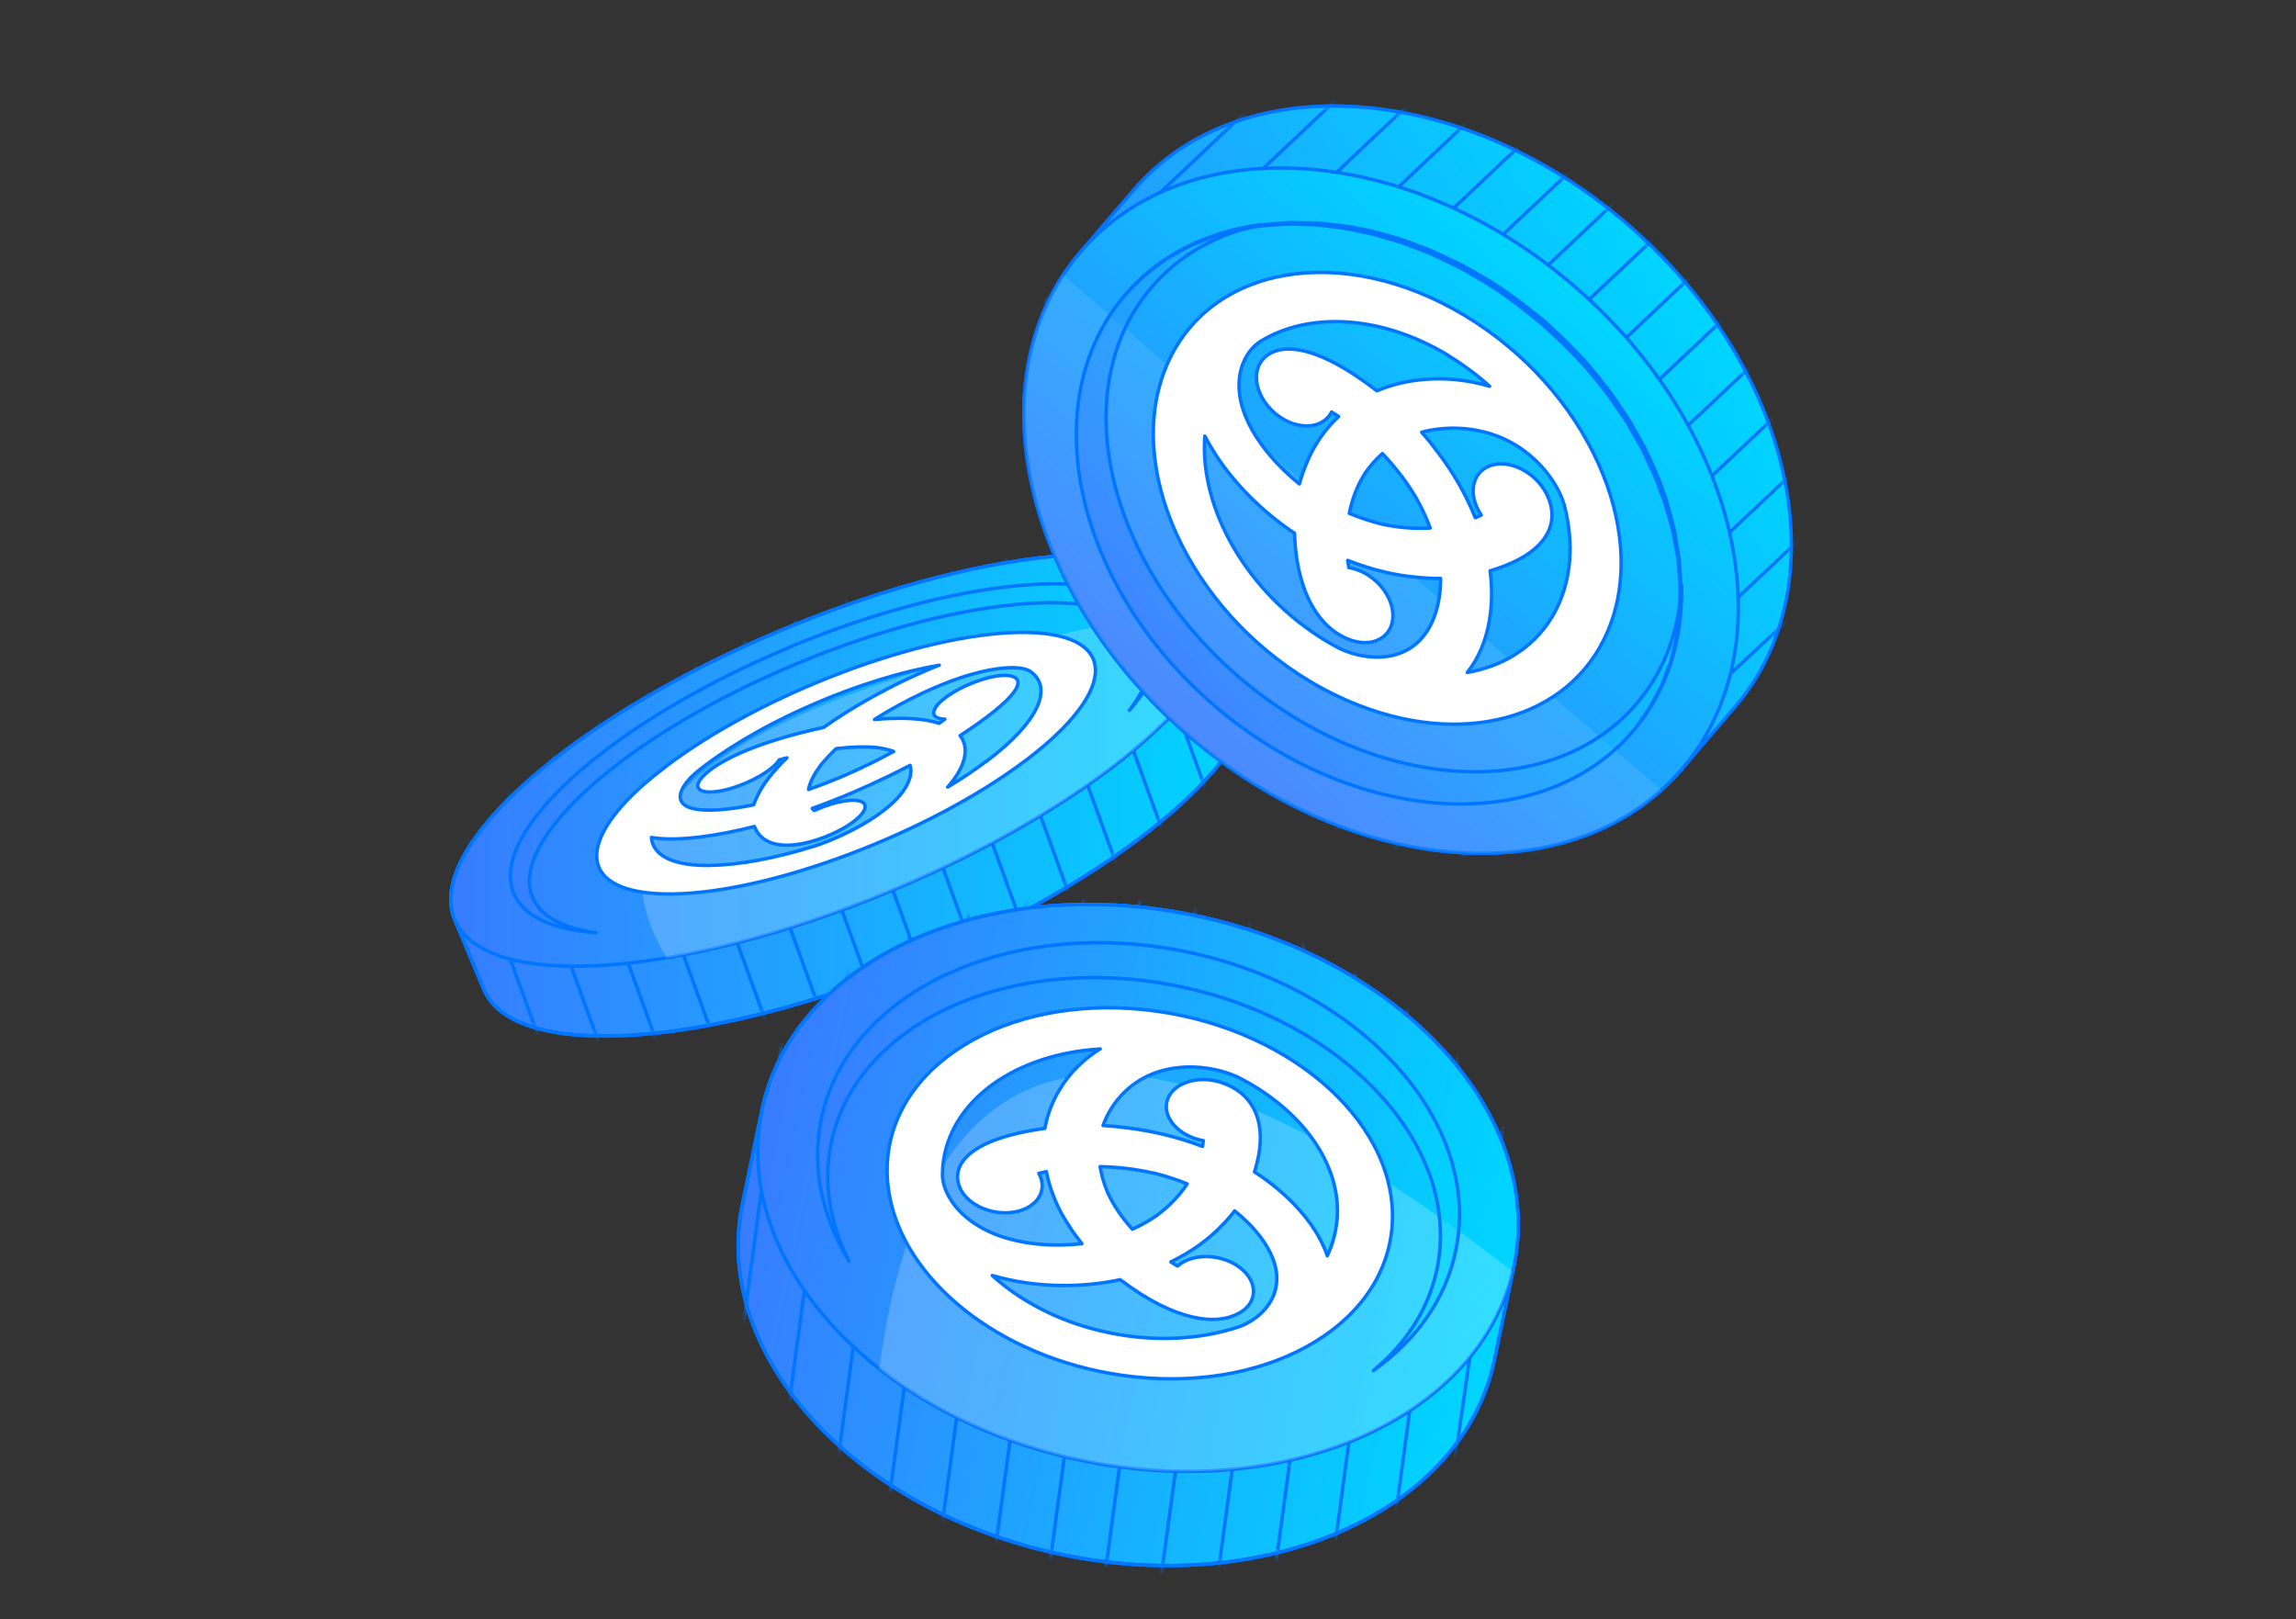 <svg width="336" height="237" viewBox="0 0 336 237" fill="none" xmlns="http://www.w3.org/2000/svg">
<rect x="0" y="0" width="336" height="237" fill="#333333" stroke="none"/>
<g clip-path="url(#clip0_340_25292)">
<path d="M178.468 87.909C174.074 77.368 145.446 79.258 114.537 92.15C83.627 105.042 62.152 124.047 66.546 134.589C67.278 136.36 70.071 143.036 70.804 144.807C75.197 155.366 103.825 153.458 134.734 140.567C165.644 127.675 187.119 108.669 182.725 98.128C181.993 96.356 179.2 89.681 178.468 87.909V87.909Z" fill="url(#paint0_linear_340_25292)" stroke="#0075FF" stroke-width="0.5" stroke-linejoin="round"/>
<g style="mix-blend-mode:multiply" opacity="0.3">
<path d="M178.468 87.909C174.074 77.368 145.446 79.258 114.537 92.15C83.627 105.042 62.152 124.047 66.546 134.589C67.278 136.36 70.071 143.036 70.804 144.807C75.197 155.366 103.825 153.458 134.734 140.567C165.644 127.675 187.119 108.669 182.725 98.128C181.993 96.356 179.2 89.681 178.468 87.909V87.909Z" fill="url(#paint1_linear_340_25292)"/>
<path d="M178.468 87.909C174.074 77.368 145.446 79.258 114.537 92.15C83.627 105.042 62.152 124.047 66.546 134.589C67.278 136.36 70.071 143.036 70.804 144.807C75.197 155.366 103.825 153.458 134.734 140.567C165.644 127.675 187.119 108.669 182.725 98.128C181.993 96.356 179.2 89.681 178.468 87.909V87.909Z" stroke="#0075FF" stroke-width="0.5" stroke-linejoin="round"/>
</g>
<path d="M178.468 87.909C174.074 77.368 145.446 79.258 114.537 92.15C83.627 105.042 62.152 124.047 66.546 134.589C67.278 136.36 70.071 143.036 70.804 144.807C75.197 155.366 103.825 153.458 134.734 140.567C165.644 127.675 187.119 108.669 182.725 98.128C181.993 96.356 179.2 89.681 178.468 87.909V87.909Z" stroke="#0075FF" stroke-width="0.5" stroke-linejoin="round"/>
<mask id="mask0_340_25292" style="mask-type:alpha" maskUnits="userSpaceOnUse" x="65" y="81" width="119" height="71">
<path d="M178.468 87.909C174.074 77.368 145.447 79.258 114.537 92.15C83.627 105.042 62.153 124.047 66.546 134.589C67.279 136.36 70.072 143.036 70.804 144.807C75.198 155.366 103.825 153.458 134.735 140.567C165.644 127.675 187.119 108.669 182.725 98.128C181.993 96.356 179.2 89.681 178.468 87.909V87.909Z" fill="url(#paint2_linear_340_25292)"/>
</mask>
<g mask="url(#mask0_340_25292)">
<path d="M51.188 75.511L91.782 187.58" stroke="#0075FF" stroke-width="0.5" stroke-linejoin="round"/>
<path d="M59.038 73.661L99.632 185.73" stroke="#0075FF" stroke-width="0.5" stroke-linejoin="round"/>
<path d="M66.886 71.813L107.48 183.882" stroke="#0075FF" stroke-width="0.5" stroke-linejoin="round"/>
<path d="M74.736 69.965L115.33 182.034" stroke="#0075FF" stroke-width="0.5" stroke-linejoin="round"/>
<path d="M90.436 66.269L131.03 178.338" stroke="#0075FF" stroke-width="0.5" stroke-linejoin="round"/>
<path d="M98.286 64.421L138.88 176.49" stroke="#0075FF" stroke-width="0.5" stroke-linejoin="round"/>
<path d="M82.586 68.118L123.18 180.187" stroke="#0075FF" stroke-width="0.5" stroke-linejoin="round"/>
<path d="M106.138 62.573L146.732 174.643" stroke="#0075FF" stroke-width="0.5" stroke-linejoin="round"/>
<path d="M113.988 60.726L154.582 172.795" stroke="#0075FF" stroke-width="0.5" stroke-linejoin="round"/>
<path d="M121.838 58.878L162.432 170.947" stroke="#0075FF" stroke-width="0.5" stroke-linejoin="round"/>
<path d="M129.688 57.03L170.282 169.099" stroke="#0075FF" stroke-width="0.5" stroke-linejoin="round"/>
<path d="M137.538 55.181L178.132 167.251" stroke="#0075FF" stroke-width="0.5" stroke-linejoin="round"/>
<path d="M145.386 53.334L185.98 165.403" stroke="#0075FF" stroke-width="0.5" stroke-linejoin="round"/>
<path d="M153.236 51.485L193.83 163.554" stroke="#0075FF" stroke-width="0.5" stroke-linejoin="round"/>
<path d="M161.086 49.637L200.702 161.926" stroke="#0075FF" stroke-width="0.5" stroke-linejoin="round"/>
</g>
<path d="M66.546 134.589C70.94 145.148 99.567 143.24 130.477 130.348C161.387 117.457 182.861 98.451 178.468 87.909C174.074 77.368 145.446 79.258 114.537 92.15C83.627 105.042 62.152 124.047 66.546 134.589Z" fill="url(#paint3_linear_340_25292)" stroke="#0075FF" stroke-width="0.5" stroke-linejoin="round"/>
<path opacity="0.2" d="M97.559 140.193C107.419 138.541 118.779 135.237 130.478 130.367C161.03 117.628 182.352 98.912 178.588 88.302C114.385 99.201 82.709 115.704 97.559 140.193Z" fill="white"/>
<g style="mix-blend-mode:multiply" opacity="0.5">
<path d="M115.612 94.705C89.522 105.587 71.419 121.715 75.182 130.741C76.596 134.147 80.956 136.054 87.206 136.514C82.42 135.85 79.099 134.147 77.941 131.337C74.399 122.839 91.719 107.512 116.617 97.123C141.532 86.735 164.59 85.202 168.133 93.717C169.308 96.527 168.184 100.087 165.288 103.952C169.359 99.184 171.079 94.739 169.648 91.333C165.885 82.307 141.685 83.823 115.595 94.688L115.612 94.705Z" fill="url(#paint4_linear_340_25292)"/>
</g>
<path d="M115.612 94.705C89.522 105.587 71.419 121.715 75.182 130.741C76.596 134.147 80.956 136.054 87.206 136.514C82.42 135.85 79.099 134.147 77.941 131.337C74.399 122.839 91.719 107.512 116.617 97.123C141.532 86.735 164.59 85.202 168.133 93.717C169.308 96.527 168.184 100.087 165.288 103.952C169.359 99.184 171.079 94.739 169.648 91.333C165.885 82.307 141.685 83.823 115.595 94.688L115.612 94.705Z" stroke="#0075FF" stroke-width="0.5" stroke-linejoin="round"/>
<path d="M150.061 111.327C164.068 100.751 163.666 92.364 149.168 92.557C141.954 92.662 132.587 94.886 123.29 98.388C123.22 98.422 123.15 98.44 123.08 98.475C113.782 101.994 104.555 106.809 97.569 112.079C96.904 112.587 96.291 113.077 95.678 113.568C95.643 113.585 95.626 113.62 95.591 113.638C95.188 113.97 94.82 114.286 94.453 114.601C94.453 114.601 94.453 114.601 94.435 114.601C94.102 114.898 93.787 115.179 93.472 115.459C83.825 124.371 85.558 131.007 98.462 130.832C112.96 130.621 136.054 121.885 150.044 111.327H150.061ZM144.336 111.414C142.62 112.71 140.711 113.988 138.68 115.196C138.68 115.196 138.68 115.196 138.698 115.179C141.727 111.729 141.674 109.138 140.501 107.667C149.256 101.942 150.184 99.438 147.925 98.93C147.872 98.93 147.802 98.895 147.732 98.895C145.806 98.58 142.007 99.753 139.258 101.487C136.492 103.22 135.809 104.883 137.735 105.198C137.91 105.233 138.085 105.233 138.278 105.251C138.015 105.444 137.735 105.654 137.437 105.864C135.546 105.251 133.252 105.076 130.801 105.146C129.908 105.146 128.963 105.216 127.965 105.303C130.994 103.378 135.003 101.241 139.065 99.718C142.987 98.247 146.839 97.46 149.343 97.792C149.816 97.862 150.254 97.985 150.569 98.142C150.569 98.142 150.604 98.142 150.621 98.16C154.228 100.489 152.162 105.549 144.336 111.449V111.414ZM123.15 113.69C121.626 114.321 120.016 114.951 118.317 115.546C118.527 114.478 119.105 113.358 119.963 112.185C120.016 112.114 120.051 112.062 120.103 111.992C120.698 111.257 121.451 110.434 122.379 109.558C124.568 109.313 126.441 109.243 127.982 109.383C128.07 109.383 128.14 109.383 128.227 109.401C129.155 109.506 130.013 109.698 130.784 109.978C128.385 111.292 125.934 112.482 123.535 113.515C123.412 113.568 123.29 113.62 123.15 113.673V113.69ZM137.455 97.354C137.455 97.354 137.437 97.354 137.42 97.354C130.451 100.138 124.41 103.693 120.541 106.459C110.403 108.648 104.87 111.502 102.857 113.638C102.804 113.69 102.752 113.76 102.699 113.813C101.264 115.476 102.577 116.334 105.623 115.721C108.67 115.126 112.294 113.288 113.73 111.624C113.852 111.484 113.958 111.344 114.028 111.204C114.395 111.099 114.763 111.011 115.166 110.906C113.047 112.955 111.734 114.706 110.999 116.177C110.701 116.737 110.473 117.28 110.298 117.787C106.901 118.488 103.382 118.838 101.316 118.313C99.32 117.805 98.9 116.404 100.616 114.321C100.931 113.935 101.386 113.48 101.876 113.06C102.332 112.692 102.787 112.325 103.277 111.957C112.399 105.111 126.476 99.228 137.455 97.354ZM104.012 126.664C98.41 126.752 95.521 125.176 95.328 122.567C99.267 123.233 105.361 122.252 110.403 120.957C111.786 124.476 116.391 124.161 120.663 122.515C120.786 122.462 120.891 122.427 121.014 122.375C124.375 121.027 126.862 119.013 126.582 117.875C126.301 116.737 123.36 116.912 119.998 118.26C119.7 118.383 119.42 118.505 119.14 118.628C119.053 118.523 118.948 118.418 118.86 118.313C122.87 116.877 126.459 115.319 129.646 113.778C130.836 113.2 132.027 112.622 133.182 112.009C133.55 113.235 133.077 115.038 131.064 117.087C129.138 119.066 125.706 121.254 121.486 122.988C120.681 123.32 119.806 123.635 119 123.898C119 123.898 118.983 123.898 118.965 123.898C113.52 125.579 108.285 126.594 104.012 126.647V126.664Z" fill="white" stroke="#0075FF" stroke-width="0.5" stroke-linejoin="round"/>
<path d="M158.122 36.886C142.532 55.047 149.603 86.719 173.902 107.623C198.202 128.528 230.53 130.743 246.111 112.569C248.72 109.525 251.281 106.552 253.881 103.495C269.463 85.321 262.391 53.648 238.092 32.744C213.801 11.853 181.474 9.638 165.892 27.812C163.283 30.856 160.723 33.828 158.122 36.886V36.886Z" fill="url(#paint5_linear_340_25292)"/>
<g style="mix-blend-mode:multiply" opacity="0.3">
<path d="M158.122 36.886C142.532 55.047 149.603 86.719 173.902 107.623C198.202 128.528 230.53 130.743 246.111 112.569C248.72 109.525 251.281 106.552 253.881 103.495C269.463 85.321 262.391 53.648 238.092 32.744C213.801 11.853 181.474 9.638 165.892 27.812C163.283 30.856 160.723 33.828 158.122 36.886V36.886Z" fill="url(#paint6_linear_340_25292)"/>
</g>
<mask id="mask1_340_25292" style="mask-type:alpha" maskUnits="userSpaceOnUse" x="149" y="15" width="114" height="110">
<path d="M158.12 36.885C142.53 55.046 149.601 86.718 173.901 107.623C198.201 128.527 230.528 130.742 246.109 112.568C248.719 109.524 251.279 106.552 253.88 103.494C269.461 85.32 262.39 53.648 238.09 32.743C213.799 11.852 181.472 9.637 165.891 27.811C163.281 30.855 160.721 33.828 158.12 36.885V36.885Z" fill="url(#paint7_linear_340_25292)"/>
</mask>
<g mask="url(#mask1_340_25292)">
<path d="M226.013 -24.855L141.806 54.578" stroke="#0075FF" stroke-width="0.5" stroke-linejoin="round"/>
<path d="M230.691 -18.573L146.484 60.86" stroke="#0075FF" stroke-width="0.5" stroke-linejoin="round"/>
<path d="M235.369 -12.292L151.161 67.14" stroke="#0075FF" stroke-width="0.5" stroke-linejoin="round"/>
<path d="M240.046 -6.01L155.839 73.423" stroke="#0075FF" stroke-width="0.5" stroke-linejoin="round"/>
<path d="M249.398 6.556L165.19 85.989" stroke="#0075FF" stroke-width="0.5" stroke-linejoin="round"/>
<path d="M254.075 12.838L169.868 92.271" stroke="#0075FF" stroke-width="0.5" stroke-linejoin="round"/>
<path d="M244.722 0.274L160.514 79.706" stroke="#0075FF" stroke-width="0.5" stroke-linejoin="round"/>
<path d="M258.753 19.122L174.545 98.555" stroke="#0075FF" stroke-width="0.5" stroke-linejoin="round"/>
<path d="M263.428 25.405L179.221 104.838" stroke="#0075FF" stroke-width="0.5" stroke-linejoin="round"/>
<path d="M268.106 31.688L183.899 111.12" stroke="#0075FF" stroke-width="0.5" stroke-linejoin="round"/>
<path d="M272.782 37.97L188.574 117.403" stroke="#0075FF" stroke-width="0.5" stroke-linejoin="round"/>
<path d="M277.459 44.252L193.252 123.685" stroke="#0075FF" stroke-width="0.5" stroke-linejoin="round"/>
<path d="M282.135 50.534L197.927 129.967" stroke="#0075FF" stroke-width="0.5" stroke-linejoin="round"/>
<path d="M286.813 56.815L202.605 136.248" stroke="#0075FF" stroke-width="0.5" stroke-linejoin="round"/>
<path d="M291.488 63.099L206.708 141.745" stroke="#0075FF" stroke-width="0.5" stroke-linejoin="round"/>
</g>
<path d="M158.122 36.886C142.532 55.047 149.603 86.719 173.902 107.623C198.202 128.528 230.53 130.743 246.111 112.569C248.72 109.525 251.281 106.552 253.881 103.495C269.463 85.321 262.391 53.648 238.092 32.744C213.801 11.853 181.474 9.638 165.892 27.812C163.283 30.856 160.723 33.828 158.122 36.886V36.886Z" stroke="#0075FF" stroke-width="0.5" stroke-linejoin="round"/>
<path d="M246.118 112.579C261.697 94.408 254.626 62.732 230.324 41.83C206.022 20.928 173.691 18.714 158.111 36.886C142.532 55.057 149.602 86.732 173.905 107.634C198.207 128.537 230.538 130.751 246.118 112.579Z" fill="url(#paint8_linear_340_25292)" stroke="#0075FF" stroke-width="0.5" stroke-linejoin="round"/>
<path opacity="0.1" d="M155.566 40.28C143.446 58.804 151.047 87.973 173.899 107.624C196.751 127.274 226.689 130.409 243.135 115.62L155.566 40.28Z" fill="white"/>
<g style="mix-blend-mode:multiply" opacity="0.5">
<path d="M177.669 103.231C198.189 120.874 225.618 122.584 238.94 107.048C243.975 101.178 246.274 93.685 246.079 85.668C245.754 92.167 243.611 98.2 239.461 103.038C226.902 117.681 200.852 115.894 181.267 99.049C161.682 82.205 155.979 56.669 168.537 42.025C172.687 37.187 178.315 34.145 184.696 32.856C176.762 33.873 169.709 37.274 164.66 43.152C151.338 58.689 157.163 85.579 177.669 103.231Z" fill="url(#paint9_linear_340_25292)"/>
</g>
<path d="M177.669 103.231C198.189 120.874 225.618 122.584 238.94 107.048C243.975 101.178 246.274 93.685 246.079 85.668C245.754 92.167 243.611 98.2 239.461 103.038C226.902 117.681 200.852 115.894 181.267 99.049C161.682 82.205 155.979 56.669 168.537 42.025C172.687 37.187 178.315 34.145 184.696 32.856C176.762 33.873 169.709 37.274 164.66 43.152C151.338 58.689 157.163 85.579 177.669 103.231Z" stroke="#0075FF" stroke-width="0.5" stroke-linejoin="round"/>
<path d="M239.032 106.484C239.032 106.484 239.338 106.069 239.908 105.265C240.187 104.867 240.555 104.372 240.964 103.791C241.396 103.215 241.711 102.463 242.166 101.659C242.386 101.261 242.602 100.827 242.854 100.389C243.083 99.947 243.224 99.427 243.431 98.922C243.805 97.879 244.305 96.792 244.546 95.547C244.853 94.316 245.21 93.013 245.313 91.588C245.408 90.884 245.486 90.154 245.578 89.415C245.589 88.671 245.604 87.904 245.611 87.124C245.717 85.56 245.462 83.944 245.345 82.276C245.294 81.437 245.067 80.598 244.926 79.74C244.749 78.888 244.671 78.008 244.391 77.146C243.889 75.422 243.468 73.644 242.738 71.896C242.391 71.02 242.12 70.113 241.702 69.246C241.296 68.369 240.878 67.502 240.472 66.625C240.094 65.731 239.554 64.885 239.064 64.026C238.56 63.176 238.114 62.269 237.548 61.441C236.401 59.794 235.331 58.057 233.991 56.499C231.519 53.227 228.472 50.314 225.42 47.541C222.149 44.874 218.873 42.346 215.259 40.39C213.52 39.309 211.655 38.506 209.83 37.617C208.917 37.173 207.964 36.872 207.061 36.5C206.139 36.159 205.231 35.75 204.278 35.508C203.342 35.234 202.42 34.951 201.494 34.69C200.572 34.408 199.632 34.273 198.719 34.062C196.889 33.603 195.067 33.45 193.294 33.226C192.412 33.091 191.516 33.14 190.652 33.091C189.779 33.086 188.937 32.983 188.095 33.055C186.424 33.19 184.781 33.19 183.266 33.532C182.504 33.666 181.743 33.801 181.008 33.919C180.291 34.121 179.587 34.315 178.906 34.513C177.513 34.833 176.284 35.373 175.101 35.865C173.895 36.293 172.899 36.952 171.931 37.475C171.455 37.751 170.975 37.99 170.567 38.28C170.168 38.583 169.782 38.876 169.414 39.139C168.705 39.705 167.987 40.14 167.489 40.644C166.982 41.135 166.555 41.572 166.205 41.92C165.505 42.615 165.127 42.981 165.127 42.981C165.127 42.981 165.496 42.602 166.165 41.888C166.506 41.527 166.919 41.099 167.409 40.581C167.889 40.05 168.575 39.596 169.289 39.008C169.639 38.719 170.025 38.425 170.429 38.1C170.828 37.797 171.308 37.557 171.779 37.246C172.734 36.673 173.726 35.978 174.927 35.514C176.106 34.987 177.335 34.388 178.728 34.01C179.423 33.803 180.131 33.587 180.853 33.362C181.592 33.222 182.367 33.078 183.142 32.935C184.697 32.566 186.359 32.535 188.047 32.369C188.894 32.275 189.763 32.36 190.649 32.356C191.527 32.396 192.427 32.325 193.336 32.441C195.149 32.639 197.012 32.766 198.883 33.197C200.781 33.494 202.647 34.064 204.548 34.63C205.515 34.864 206.432 35.286 207.376 35.632C208.316 36 209.291 36.305 210.204 36.749C212.042 37.629 213.952 38.442 215.736 39.532C219.417 41.501 222.84 44.106 226.076 46.719C229.221 49.605 232.264 52.54 234.776 55.902C236.12 57.497 237.209 59.26 238.355 60.965C238.917 61.815 239.385 62.728 239.884 63.6C240.37 64.482 240.91 65.328 241.293 66.258C242.13 68.051 242.972 69.822 243.559 71.645C244.271 73.424 244.669 75.256 245.139 77.02C245.406 77.891 245.466 78.802 245.629 79.663C245.744 80.538 245.97 81.378 246.004 82.248C246.089 83.957 246.313 85.612 246.179 87.194C246.146 87.992 246.117 88.767 246.093 89.52C245.988 90.269 245.874 91.003 245.773 91.729C245.622 93.168 245.216 94.484 244.872 95.719C244.582 96.977 244.06 98.06 243.641 99.093C243.42 99.608 243.249 100.109 243.006 100.56C242.754 100.998 242.515 101.428 242.273 101.821C241.787 102.607 241.449 103.354 241.009 103.917C240.569 104.479 240.205 104.953 239.904 105.346C239.302 106.132 238.987 106.533 238.987 106.533L239.032 106.484Z" fill="#0075FF"/>
<path d="M214.41 46.204C196.579 35.454 177.047 38.707 170.742 53.467C167.606 60.824 168.348 69.642 172.094 77.979L172.083 77.988C172.128 78.043 172.152 78.115 172.187 78.178C175.974 86.5 182.736 94.327 191.615 99.668C192.466 100.177 193.31 100.656 194.156 101.095C194.194 101.119 194.232 101.143 194.271 101.147C194.833 101.437 195.394 101.726 195.968 101.987C195.968 101.987 195.977 101.997 195.997 102C196.503 102.243 197.019 102.478 197.537 102.692C213.572 109.541 229.666 105.529 235.274 92.394C241.57 77.624 232.231 56.943 214.41 46.204V46.204ZM211.924 52.03C214.116 53.36 216.145 54.881 217.994 56.532C217.994 56.532 217.965 56.519 217.946 56.517C211.398 54.598 205.434 55.506 201.498 57.2C192.409 50.175 187.062 50.076 184.848 52.552C184.774 52.613 184.728 52.688 184.673 52.752C183.057 54.824 183.963 58.322 186.677 60.563C189.391 62.804 192.901 62.934 194.506 60.87C194.64 60.685 194.765 60.49 194.87 60.293C195.201 60.497 195.54 60.713 195.898 60.95C193.622 63.091 192.107 65.502 191.132 67.982C190.741 68.894 190.416 69.844 190.157 70.83C187.122 68.395 184.065 65.004 182.456 61.37C180.888 57.851 180.878 54.182 182.831 51.499C183.2 50.992 183.684 50.517 184.191 50.135C184.213 50.117 184.234 50.099 184.255 50.082C191.322 45.614 201.991 45.999 211.945 52.013L211.924 52.03ZM207.271 72.943C207.271 72.943 207.271 72.943 207.28 72.954C208.044 74.289 208.72 75.734 209.299 77.277C206.958 77.412 204.613 77.219 202.343 76.726C202.226 76.694 202.108 76.681 201.983 76.638C200.544 76.284 199.037 75.783 197.455 75.126C197.888 72.965 198.647 71.069 199.651 69.447C199.707 69.364 199.755 69.269 199.811 69.186C200.486 68.205 201.316 67.261 202.309 66.383C204.218 68.408 205.814 70.489 207.08 72.604C207.14 72.72 207.211 72.827 207.281 72.934L207.271 72.943ZM176.326 63.831L176.344 63.853C179.511 70.04 184.888 75.024 189.443 78.04C189.762 87.668 193.724 92.37 197.731 93.706C197.837 93.748 197.953 93.78 198.061 93.802C201.21 94.708 203.802 93.078 203.84 90.16C203.879 87.241 201.343 84.154 198.194 83.248C197.912 83.168 197.649 83.11 197.385 83.071C197.323 82.737 197.273 82.373 197.223 82.01C200.951 83.486 204.361 84.231 207.424 84.492C208.565 84.614 209.701 84.667 210.822 84.659C210.837 87.901 209.998 91.39 207.809 93.679C205.705 95.898 202.271 96.79 198.3 95.736C197.543 95.535 196.735 95.229 195.98 94.88C195.343 94.543 194.716 94.197 194.083 93.82C182.502 86.836 175.496 74.429 176.317 63.821L176.326 63.831ZM228.22 88.155C225.793 93.858 220.809 97.357 214.723 98.421C218.113 94.163 218.691 88.261 218.063 83.54C226.832 80.937 228.228 76.325 226.435 72.513C226.384 72.408 226.333 72.303 226.282 72.198C224.738 69.228 221.251 67.351 218.499 68.029C215.746 68.707 214.773 71.664 216.317 74.634C216.455 74.887 216.612 75.143 216.772 75.379C216.503 75.509 216.215 75.637 215.897 75.771C214.445 72.155 212.549 68.998 210.47 66.269C209.711 65.243 208.91 64.232 208.047 63.254C211.058 62.455 214.963 62.349 218.762 63.693C222.434 64.994 225.858 67.769 227.906 71.499C228.295 72.207 228.627 72.998 228.855 73.728C228.855 73.728 228.864 73.739 228.873 73.75C230.203 78.755 230.093 83.773 228.232 88.126L228.22 88.155Z" fill="white" stroke="#0075FF" stroke-width="0.5" stroke-linejoin="round"/>
<path d="M221.532 185.307C226.116 163.292 205.218 140.314 174.839 133.988C144.46 127.661 116.11 140.384 111.525 162.398L108.654 176.186C104.07 198.2 124.984 221.182 155.363 227.508C185.742 233.835 214.092 221.112 218.677 199.098L221.548 185.31L221.532 185.307Z" fill="url(#paint10_linear_340_25292)" stroke="#0075FF" stroke-width="0.5" stroke-linejoin="round"/>
<g style="mix-blend-mode:multiply" opacity="0.3">
<path d="M221.532 185.307C226.116 163.292 205.218 140.314 174.839 133.988C144.46 127.661 116.11 140.384 111.525 162.398L108.654 176.186C104.07 198.2 124.984 221.182 155.363 227.508C185.742 233.835 214.092 221.112 218.677 199.098L221.548 185.31L221.532 185.307Z" fill="url(#paint11_linear_340_25292)"/>
<path d="M221.532 185.307C226.116 163.292 205.218 140.314 174.839 133.988C144.46 127.661 116.11 140.384 111.525 162.398L108.654 176.186C104.07 198.2 124.984 221.182 155.363 227.508C185.742 233.835 214.092 221.112 218.677 199.098L221.548 185.31L221.532 185.307Z" stroke="#0075FF" stroke-width="0.5" stroke-linejoin="round"/>
</g>
<mask id="mask2_340_25292" style="mask-type:alpha" maskUnits="userSpaceOnUse" x="107" y="132" width="116" height="98">
<path d="M221.531 185.307C226.116 163.293 205.217 140.315 174.839 133.988C144.46 127.662 116.11 140.384 111.525 162.399L108.654 176.186C104.069 198.201 124.984 221.182 155.363 227.509C185.742 233.835 214.092 221.113 218.676 199.098L221.548 185.311L221.531 185.307Z" fill="url(#paint12_linear_340_25292)" stroke="#29256A" stroke-width="0.5" stroke-linejoin="round"/>
</mask>
<g mask="url(#mask2_340_25292)">
<path d="M112.339 106.594L95.949 227.43" stroke="#0075FF" stroke-width="0.5" stroke-linejoin="round"/>
<path d="M120.332 108.643L103.941 229.479" stroke="#0075FF" stroke-width="0.5" stroke-linejoin="round"/>
<path d="M128.324 110.692L111.933 231.528" stroke="#0075FF" stroke-width="0.5" stroke-linejoin="round"/>
<path d="M136.314 112.742L119.923 233.578" stroke="#0075FF" stroke-width="0.5" stroke-linejoin="round"/>
<path d="M152.296 116.843L135.905 237.679" stroke="#0075FF" stroke-width="0.5" stroke-linejoin="round"/>
<path d="M160.288 118.894L143.897 239.73" stroke="#0075FF" stroke-width="0.5" stroke-linejoin="round"/>
<path d="M144.306 114.792L127.915 235.628" stroke="#0075FF" stroke-width="0.5" stroke-linejoin="round"/>
<path d="M168.28 120.945L151.889 241.781" stroke="#0075FF" stroke-width="0.5" stroke-linejoin="round"/>
<path d="M176.272 122.995L159.882 243.831" stroke="#0075FF" stroke-width="0.5" stroke-linejoin="round"/>
<path d="M184.264 125.045L167.874 245.881" stroke="#0075FF" stroke-width="0.5" stroke-linejoin="round"/>
<path d="M192.257 127.095L175.866 247.931" stroke="#0075FF" stroke-width="0.5" stroke-linejoin="round"/>
<path d="M200.247 129.146L183.856 249.982" stroke="#0075FF" stroke-width="0.5" stroke-linejoin="round"/>
<path d="M208.239 131.195L191.848 252.032" stroke="#0075FF" stroke-width="0.5" stroke-linejoin="round"/>
<path d="M216.231 133.245L199.84 254.081" stroke="#0075FF" stroke-width="0.5" stroke-linejoin="round"/>
<path d="M224.221 135.295L206.839 255.867" stroke="#0075FF" stroke-width="0.5" stroke-linejoin="round"/>
</g>
<path d="M221.532 185.307C226.116 163.292 205.218 140.314 174.839 133.988C144.46 127.661 116.11 140.384 111.525 162.398L108.654 176.186C104.07 198.2 124.984 221.182 155.363 227.508C185.742 233.835 214.092 221.112 218.677 199.098L221.548 185.31L221.532 185.307Z" stroke="#0075FF" stroke-width="0.5" stroke-linejoin="round"/>
<path d="M158.235 213.72C188.617 220.047 216.963 207.328 221.548 185.31C226.133 163.293 205.221 140.315 174.839 133.988C144.457 127.661 116.111 140.38 111.525 162.398C106.94 184.416 127.853 207.393 158.235 213.72Z" fill="url(#paint13_linear_340_25292)" stroke="#0075FF" stroke-width="0.5" stroke-linejoin="round"/>
<path opacity="0.2" d="M128.668 200.337C136.582 206.551 146.717 211.34 158.227 213.737C188.26 219.991 216.277 207.629 221.35 186.077C169.646 145.868 136.137 145.002 128.668 200.337Z" fill="white"/>
<g style="mix-blend-mode:multiply" opacity="0.5">
<path d="M173.727 139.319C148.09 133.98 124.115 144.918 120.195 163.74C118.715 170.848 120.301 178.079 124.251 184.601C121.451 179.074 120.418 173.143 121.638 167.285C125.335 149.532 148.171 139.284 172.655 144.383C197.139 149.482 213.986 167.994 210.289 185.747C209.069 191.604 205.751 196.647 200.977 200.597C207.203 196.194 211.544 190.197 213.027 183.072C216.951 164.233 199.347 144.654 173.694 139.312L173.727 139.319Z" fill="url(#paint14_linear_340_25292)"/>
</g>
<path d="M173.727 139.319C148.09 133.98 124.115 144.918 120.195 163.74C118.715 170.848 120.301 178.079 124.251 184.601C121.451 179.074 120.418 173.143 121.638 167.285C125.335 149.532 148.171 139.284 172.655 144.383C197.139 149.482 213.986 167.994 210.289 185.747C209.069 191.604 205.751 196.647 200.977 200.597C207.203 196.194 211.544 190.197 213.027 183.072C216.951 164.233 199.347 144.654 173.694 139.312L173.727 139.319Z" stroke="#0075FF" stroke-width="0.5" stroke-linejoin="round"/>
<path d="M203.692 179.799C205.059 165.073 189.663 150.846 169.284 147.991C159.134 146.571 149.663 148.241 142.55 152.109L142.534 152.106C142.478 152.145 142.441 152.17 142.385 152.209C135.319 156.086 130.595 162.158 129.902 169.487C129.835 170.178 129.816 170.877 129.828 171.583C129.822 171.615 129.816 171.646 129.826 171.681C129.836 172.141 129.862 172.604 129.906 173.054C129.906 173.054 129.906 173.054 129.903 173.07C129.938 173.485 129.988 173.904 130.057 174.31C131.994 187.192 146.175 198.752 164.309 201.295C184.688 204.15 202.308 194.522 203.692 179.799V179.799ZM195.643 178.68C195.476 180.497 194.974 182.201 194.233 183.795C194.233 183.795 194.236 183.779 194.239 183.763C192.458 178.615 187.848 174.255 183.581 171.515C186.016 163.814 182.902 159.787 178.79 158.45C178.683 158.413 178.561 158.374 178.454 158.337C175.162 157.385 171.767 158.507 170.889 160.827C170.01 163.147 171.959 165.791 175.251 166.743C175.543 166.831 175.825 166.885 176.107 166.938C176.072 167.21 176.033 167.497 175.979 167.781C172.21 166.346 168.584 165.526 165.209 165.098C163.959 164.926 162.685 164.799 161.417 164.722C162.344 162.149 164.292 159.411 167.416 157.746C170.434 156.127 174.55 155.649 178.735 156.771C179.522 156.986 180.357 157.291 181.091 157.611C181.123 157.617 181.17 157.626 181.195 157.663C190.475 162.386 196.429 170.437 195.661 178.667L195.643 178.68ZM169.346 177.843C168.298 178.576 167.093 179.28 165.709 179.901C164.14 178.163 162.952 176.383 162.137 174.609C162.089 174.518 162.041 174.427 162.012 174.324C161.543 173.204 161.202 172.01 160.988 170.743C163.673 170.794 166.256 171.121 168.685 171.664C168.81 171.688 168.936 171.712 169.077 171.738C170.578 172.122 172.14 172.615 173.738 173.261C172.622 174.947 171.227 176.4 169.613 177.632C169.52 177.696 169.442 177.763 169.349 177.827L169.346 177.843ZM160.999 153.502C160.999 153.502 160.999 153.502 160.981 153.514C155.936 156.663 153.572 161.335 152.915 165.136C142.281 166.602 139.383 170.158 140.291 173.324C140.307 173.409 140.339 173.497 140.371 173.585C141.249 176.058 144.636 177.797 147.93 177.458C151.224 177.118 153.186 174.824 152.308 172.35C152.234 172.14 152.129 171.924 152.021 171.723C152.362 171.641 152.736 171.548 153.123 171.474C153.711 174.449 154.909 177.114 156.464 179.438C157.013 180.311 157.646 181.167 158.328 182.017C154.694 182.439 150.266 182.253 146.382 180.91C142.62 179.607 139.562 177.161 138.351 174.052C138.121 173.469 137.972 172.802 137.923 172.204C137.925 171.681 137.927 171.158 137.976 170.643C138.867 161.079 148.602 154.256 161.012 153.52L160.999 153.502ZM164.859 195.494C156.985 194.391 150.063 191.098 145.206 186.674C152.017 188.671 159.006 188.362 163.934 187.285C172.147 193.524 178.145 193.992 181.364 192.165C181.454 192.117 181.545 192.069 181.619 192.017C184.037 190.481 184.042 187.635 181.626 185.655C179.211 183.675 175.301 183.325 172.883 184.862C172.677 185.003 172.488 185.147 172.314 185.294C172.009 185.105 171.688 184.913 171.342 184.684C174.526 183.129 176.932 181.312 178.753 179.416C179.454 178.715 180.096 177.986 180.681 177.214C183.386 179.379 185.869 182.288 186.626 185.311C187.369 188.234 186.311 191.158 183.352 193.148C182.792 193.532 182.11 193.877 181.427 194.14C181.427 194.14 181.412 194.137 181.393 194.15C176.554 195.784 170.85 196.337 164.859 195.494V195.494Z" fill="white" stroke="#0075FF" stroke-width="0.5" stroke-linejoin="round"/>
</g>
<defs>
<linearGradient id="paint0_linear_340_25292" x1="65.976" y1="133.017" x2="180.535" y2="133.017" gradientUnits="userSpaceOnUse">
<stop stop-color="#387CFF"/>
<stop offset="1" stop-color="#00D4FF"/>
</linearGradient>
<linearGradient id="paint1_linear_340_25292" x1="65.976" y1="133.017" x2="180.535" y2="133.017" gradientUnits="userSpaceOnUse">
<stop stop-color="#387CFF"/>
<stop offset="1" stop-color="#00D4FF"/>
</linearGradient>
<linearGradient id="paint2_linear_340_25292" x1="92.707" y1="95.781" x2="175.513" y2="139.366" gradientUnits="userSpaceOnUse">
<stop stop-color="#E6C1FF"/>
<stop offset="0.406" stop-color="#B6C7FF"/>
<stop offset="1" stop-color="#AFF1FF"/>
</linearGradient>
<linearGradient id="paint3_linear_340_25292" x1="65.976" y1="125.495" x2="176.378" y2="125.495" gradientUnits="userSpaceOnUse">
<stop stop-color="#387CFF"/>
<stop offset="1" stop-color="#00D4FF"/>
</linearGradient>
<linearGradient id="paint4_linear_340_25292" x1="74.687" y1="123.036" x2="167.899" y2="123.036" gradientUnits="userSpaceOnUse">
<stop stop-color="#387CFF"/>
<stop offset="1" stop-color="#00D4FF"/>
</linearGradient>
<linearGradient id="paint5_linear_340_25292" x1="179.304" y1="121.086" x2="261.313" y2="66.876" gradientUnits="userSpaceOnUse">
<stop stop-color="#387CFF"/>
<stop offset="1" stop-color="#00D4FF"/>
</linearGradient>
<linearGradient id="paint6_linear_340_25292" x1="179.304" y1="121.086" x2="261.313" y2="66.876" gradientUnits="userSpaceOnUse">
<stop stop-color="#387CFF"/>
<stop offset="1" stop-color="#00D4FF"/>
</linearGradient>
<linearGradient id="paint7_linear_340_25292" x1="150.829" y1="30.841" x2="250.786" y2="112.859" gradientUnits="userSpaceOnUse">
<stop stop-color="#E6007A"/>
<stop offset="0.21" stop-color="#703AC2"/>
<stop offset="0.46" stop-color="#0070EB"/>
<stop offset="0.77" stop-color="#0297FB"/>
<stop offset="1" stop-color="#0AE2FF"/>
</linearGradient>
<linearGradient id="paint8_linear_340_25292" x1="194.684" y1="125.507" x2="249.876" y2="61.337" gradientUnits="userSpaceOnUse">
<stop stop-color="#387CFF"/>
<stop offset="1" stop-color="#00D4FF"/>
</linearGradient>
<linearGradient id="paint9_linear_340_25292" x1="182.598" y1="115.093" x2="238.954" y2="77.841" gradientUnits="userSpaceOnUse">
<stop stop-color="#387CFF"/>
<stop offset="1" stop-color="#00D4FF"/>
</linearGradient>
<linearGradient id="paint10_linear_340_25292" x1="105.491" y1="191.373" x2="212.925" y2="213.746" gradientUnits="userSpaceOnUse">
<stop stop-color="#387CFF"/>
<stop offset="1" stop-color="#00D4FF"/>
</linearGradient>
<linearGradient id="paint11_linear_340_25292" x1="105.491" y1="191.373" x2="212.925" y2="213.746" gradientUnits="userSpaceOnUse">
<stop stop-color="#387CFF"/>
<stop offset="1" stop-color="#00D4FF"/>
</linearGradient>
<linearGradient id="paint12_linear_340_25292" x1="94.086" y1="206.017" x2="213.078" y2="214.041" gradientUnits="userSpaceOnUse">
<stop stop-color="#E6007A"/>
<stop offset="0.21" stop-color="#703AC2"/>
<stop offset="0.46" stop-color="#0070EB"/>
<stop offset="0.77" stop-color="#0297FB"/>
<stop offset="1" stop-color="#0AE2FF"/>
</linearGradient>
<linearGradient id="paint13_linear_340_25292" x1="107.605" y1="181.224" x2="215.039" y2="203.597" gradientUnits="userSpaceOnUse">
<stop stop-color="#387CFF"/>
<stop offset="1" stop-color="#00D4FF"/>
</linearGradient>
<linearGradient id="paint14_linear_340_25292" x1="119.125" y1="168.878" x2="209.773" y2="187.755" gradientUnits="userSpaceOnUse">
<stop stop-color="#387CFF"/>
<stop offset="1" stop-color="#00D4FF"/>
</linearGradient>
<clipPath id="clip0_340_25292">
<rect width="336" height="237" fill="white"/>
</clipPath>
</defs>
</svg>
